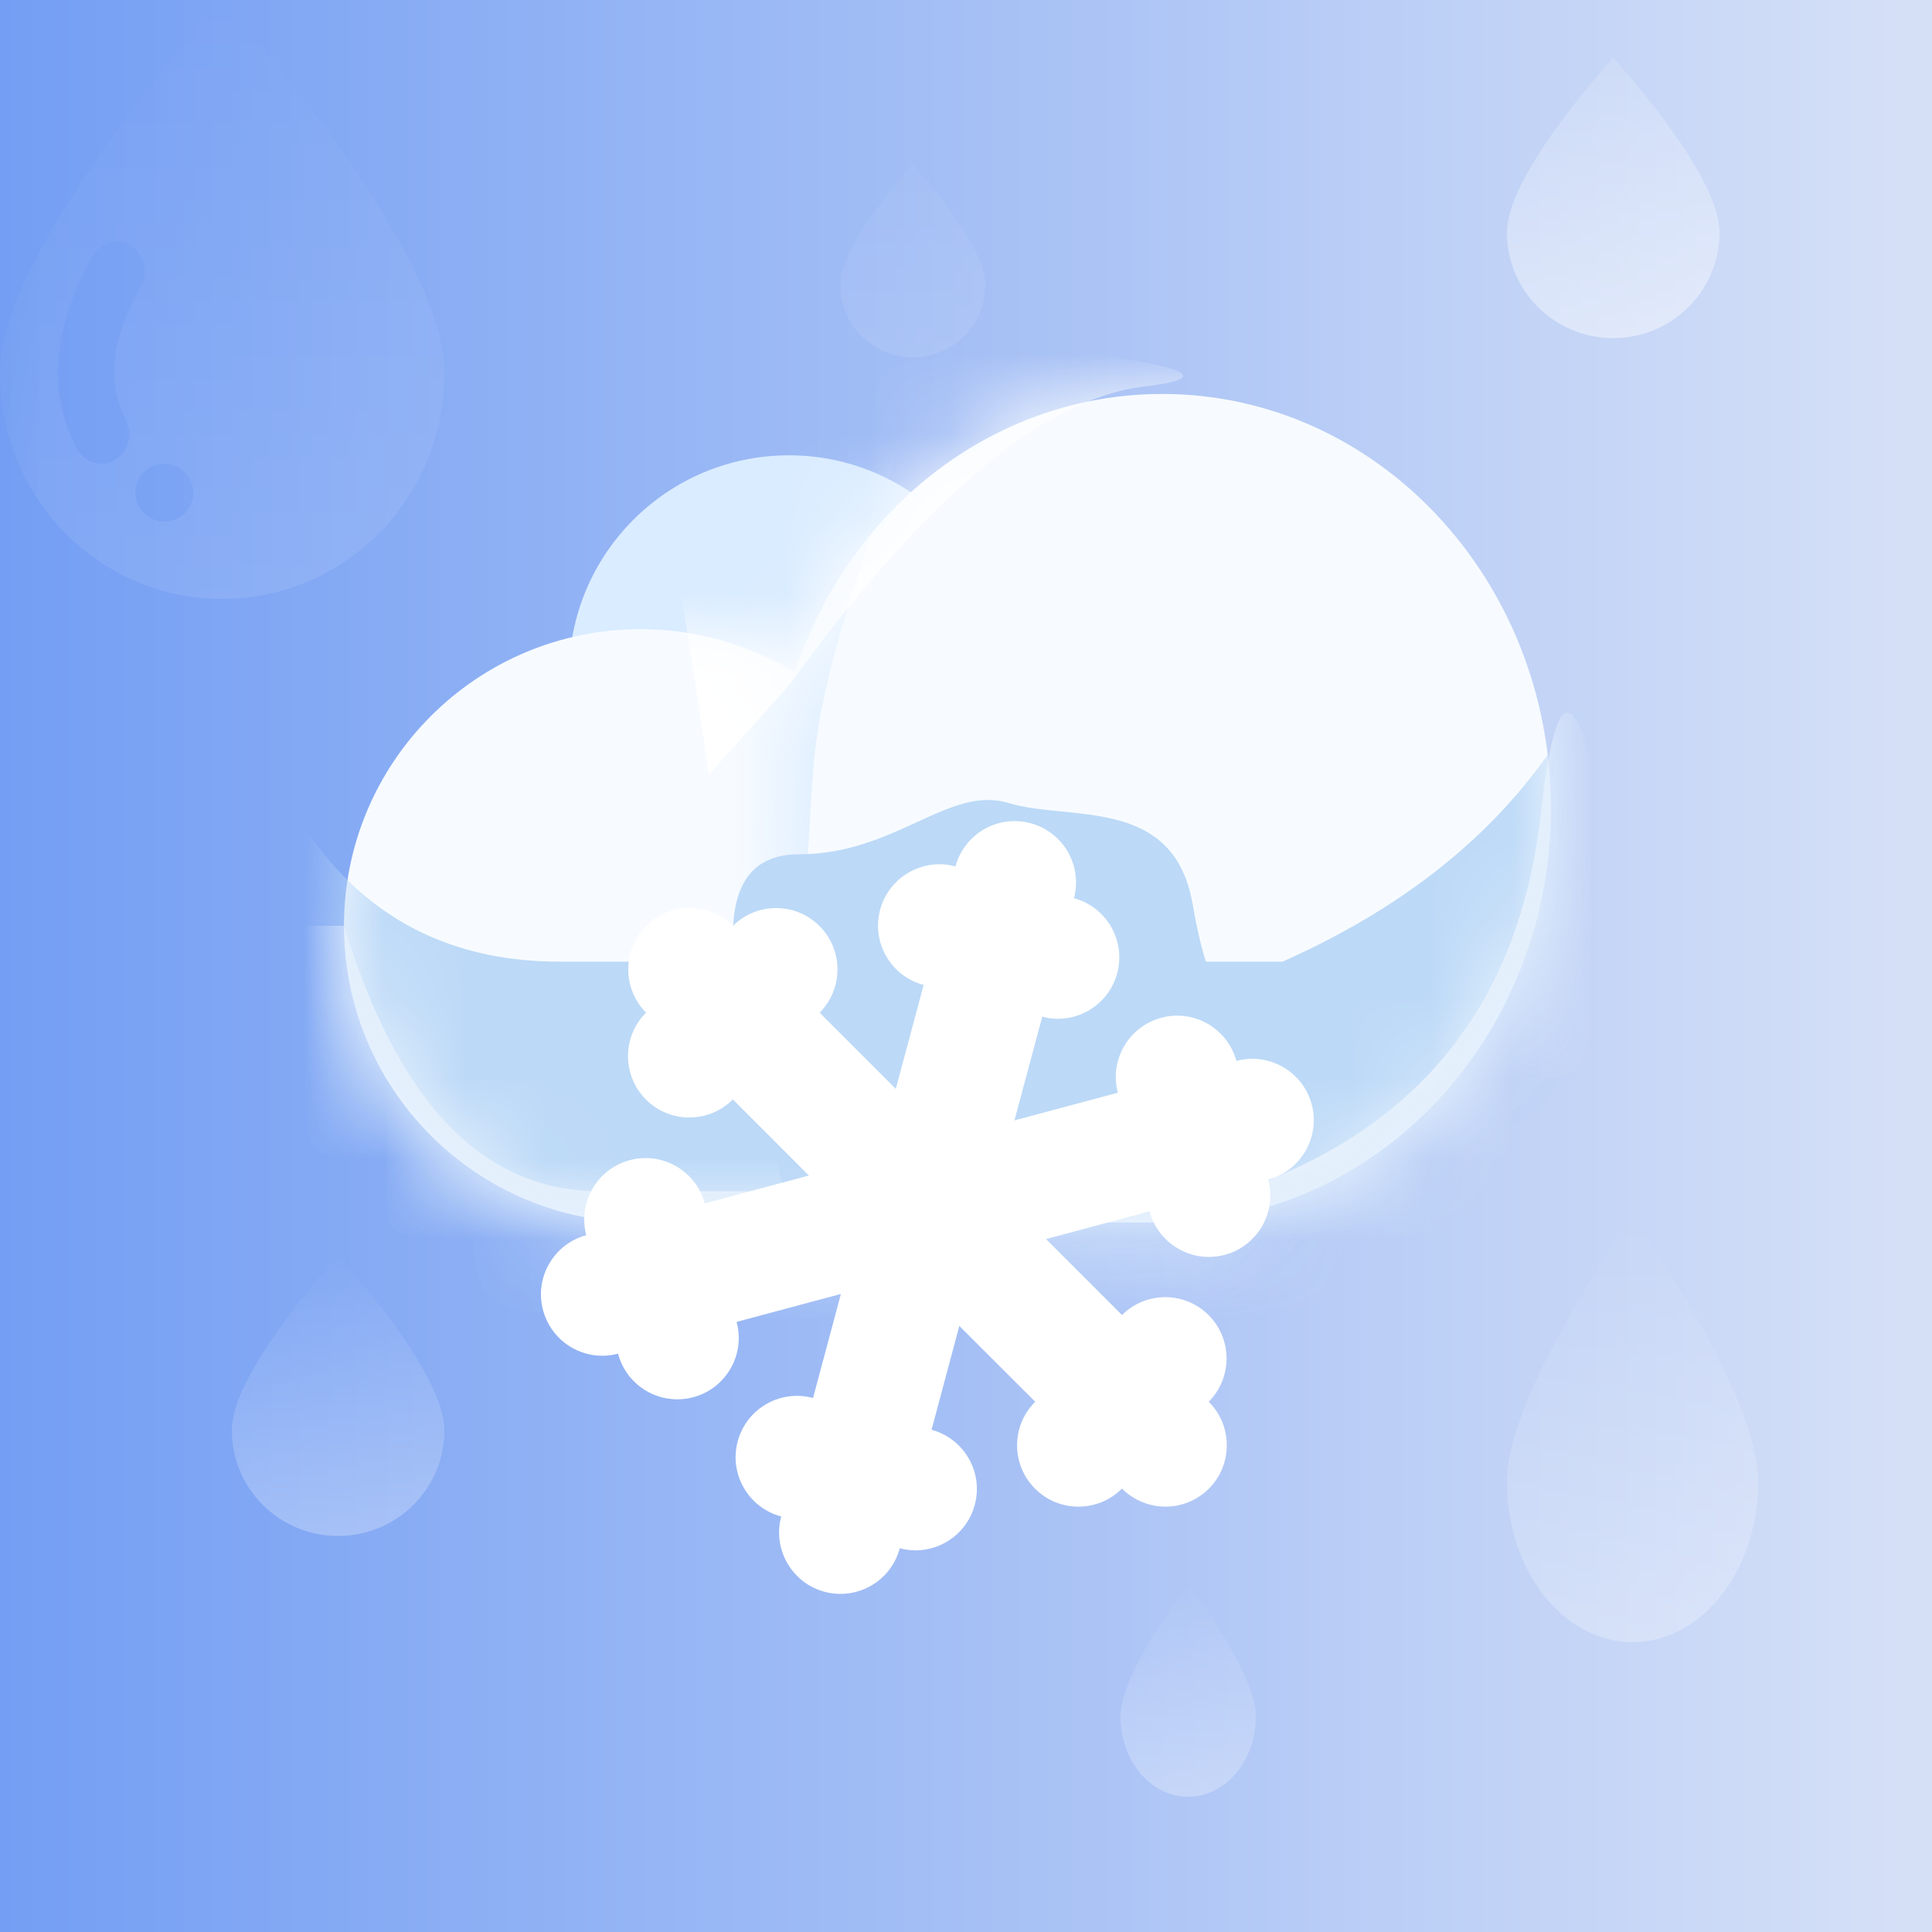 <?xml version="1.0" encoding="UTF-8"?>
<svg width="24px" height="24px" viewBox="0 0 24 24" version="1.1" xmlns="http://www.w3.org/2000/svg" xmlns:xlink="http://www.w3.org/1999/xlink">
    <title>-mockplus-</title>
    <defs>
        <linearGradient x1="98.005%" y1="50%" x2="-10.168%" y2="50%" id="linearGradient-1">
            <stop stop-color="#D5E0F7" offset="0%"></stop>
            <stop stop-color="#6997F3" offset="100%"></stop>
        </linearGradient>
        <rect id="path-2" x="0" y="0" width="24" height="24"></rect>
        <linearGradient x1="50%" y1="0%" x2="50%" y2="100%" id="linearGradient-4">
            <stop stop-color="#FFFFFF" stop-opacity="0" offset="0%"></stop>
            <stop stop-color="#FFFFFF" offset="100%"></stop>
        </linearGradient>
        <linearGradient x1="50%" y1="0%" x2="50%" y2="100%" id="linearGradient-5">
            <stop stop-color="#FFFFFF" stop-opacity="0" offset="0%"></stop>
            <stop stop-color="#FFFFFF" offset="100%"></stop>
        </linearGradient>
        <linearGradient x1="50%" y1="0%" x2="50%" y2="100%" id="linearGradient-6">
            <stop stop-color="#FFFFFF" stop-opacity="0" offset="0%"></stop>
            <stop stop-color="#FFFFFF" offset="100%"></stop>
        </linearGradient>
        <linearGradient x1="50%" y1="0%" x2="50%" y2="100%" id="linearGradient-7">
            <stop stop-color="#FFFFFF" stop-opacity="0.315" offset="0%"></stop>
            <stop stop-color="#FFFFFF" offset="100%"></stop>
        </linearGradient>
        <linearGradient x1="50%" y1="0%" x2="50%" y2="100%" id="linearGradient-8">
            <stop stop-color="#FFFFFF" stop-opacity="0.315" offset="0%"></stop>
            <stop stop-color="#FFFFFF" offset="100%"></stop>
        </linearGradient>
        <linearGradient x1="50%" y1="0%" x2="50%" y2="100%" id="linearGradient-9">
            <stop stop-color="#FFFFFF" stop-opacity="0" offset="0%"></stop>
            <stop stop-color="#FFFFFF" offset="100%"></stop>
        </linearGradient>
        <path d="M10.165,0 C12.831,0 14.993,2.304 14.993,5.146 C14.993,7.897 12.967,10.144 10.418,10.285 L10.419,10.292 L4.193,10.292 L4.193,10.257 C4.027,10.28 3.857,10.292 3.685,10.292 C1.65,10.292 0,8.642 0,6.607 C0,4.572 1.65,2.922 3.685,2.922 C4.387,2.922 5.044,3.119 5.602,3.46 C6.256,1.447 8.052,0 10.165,0 Z" id="path-10"></path>
        <ellipse id="path-12" cx="4.828" cy="5.146" rx="4.828" ry="5.146"></ellipse>
        <filter x="-490.2%" y="-249.0%" width="1080.5%" height="598.0%" filterUnits="objectBoundingBox" id="filter-14">
            <feGaussianBlur stdDeviation="9.318" in="SourceGraphic"></feGaussianBlur>
        </filter>
        <filter x="-143.4%" y="-171.6%" width="386.7%" height="443.1%" filterUnits="objectBoundingBox" id="filter-15">
            <feGaussianBlur stdDeviation="3.106" in="SourceGraphic"></feGaussianBlur>
        </filter>
        <filter x="-28.7%" y="-41.4%" width="157.4%" height="182.9%" filterUnits="objectBoundingBox" id="filter-16">
            <feGaussianBlur stdDeviation="2.2" in="SourceGraphic"></feGaussianBlur>
        </filter>
        <filter x="-38.1%" y="-67.3%" width="176.3%" height="234.7%" filterUnits="objectBoundingBox" id="filter-17">
            <feGaussianBlur stdDeviation="2.329" in="SourceGraphic"></feGaussianBlur>
        </filter>
        <filter x="-462.8%" y="-528.1%" width="1025.6%" height="1156.2%" filterUnits="objectBoundingBox" id="filter-18">
            <feGaussianBlur stdDeviation="9.318" in="SourceGraphic"></feGaussianBlur>
        </filter>
    </defs>
    <g id="0401迭代-取派异常--五端" stroke="none" stroke-width="1" fill="none" fill-rule="evenodd">
        <g id="取派异常--PC官网-列表" transform="translate(-1041, -736)">
            <g id="取派异常小图-雨雪" transform="translate(1041, 736)">
                <g id="矩形-2">
                    <mask id="mask-3" fill="white">
                        <use xlink:href="#path-2"></use>
                    </mask>
                    <use id="矩形" fill="url(#linearGradient-1)" xlink:href="#path-2"></use>
                    <path d="M2.76,0 L2.942,0.207 L2.972,0.24 C2.995,0.268 3.022,0.299 3.053,0.335 C3.14,0.438 3.237,0.554 3.342,0.682 C3.646,1.056 3.938,1.439 4.217,1.832 C4.445,2.155 4.65,2.468 4.827,2.767 C5.271,3.518 5.52,4.147 5.52,4.637 C5.52,6.184 4.286,7.44 2.76,7.44 C1.234,7.44 0,6.184 0,4.637 C0,4.147 0.249,3.518 0.693,2.767 C0.87,2.468 1.075,2.155 1.303,1.832 C1.582,1.439 1.874,1.056 2.178,0.682 C2.3,0.533 2.423,0.386 2.548,0.24 L2.578,0.207 L2.76,0 Z M2.04,5.76 C1.841,5.76 1.68,5.921 1.68,6.12 C1.68,6.319 1.841,6.48 2.04,6.48 C2.239,6.48 2.4,6.319 2.4,6.12 C2.4,5.921 2.239,5.76 2.04,5.76 Z M1.63,3.052 C1.464,2.948 1.251,3.005 1.152,3.18 C0.658,4.056 0.581,4.867 0.955,5.572 C1.049,5.749 1.262,5.812 1.429,5.713 C1.597,5.614 1.657,5.389 1.563,5.212 C1.324,4.761 1.375,4.223 1.751,3.556 C1.849,3.382 1.795,3.156 1.63,3.052 Z" id="形状结合" fill="url(#linearGradient-4)" fill-rule="nonzero" opacity="0.3" mask="url(#mask-3)"></path>
                    <path d="M18.72,18.411 C18.72,18.063 18.861,17.617 19.112,17.084 C19.211,16.871 19.328,16.649 19.456,16.42 C19.614,16.141 19.779,15.869 19.951,15.604 C20.02,15.498 20.089,15.394 20.16,15.291 L20.177,15.267 L20.28,15.12 L20.383,15.267 L20.4,15.291 C20.413,15.31 20.428,15.332 20.446,15.358 C20.495,15.431 20.55,15.513 20.609,15.604 C20.781,15.869 20.946,16.141 21.104,16.42 C21.232,16.649 21.348,16.871 21.448,17.084 C21.699,17.617 21.84,18.063 21.84,18.411 C21.84,19.508 21.142,20.4 20.28,20.4 C19.418,20.4 18.72,19.508 18.72,18.411 L18.72,18.411 Z" id="形状结合备份" fill="url(#linearGradient-5)" fill-rule="nonzero" opacity="0.523" mask="url(#mask-3)"></path>
                    <path d="M2.88,17.769 C2.88,17.54 2.999,17.246 3.211,16.894 C3.296,16.754 3.394,16.608 3.503,16.457 C3.636,16.273 3.776,16.094 3.922,15.919 C3.98,15.849 4.039,15.781 4.099,15.712 L4.113,15.697 L4.2,15.6 L4.287,15.697 L4.301,15.712 C4.312,15.725 4.326,15.74 4.34,15.757 C4.382,15.805 4.428,15.859 4.478,15.919 C4.624,16.094 4.764,16.273 4.897,16.457 C5.006,16.608 5.104,16.754 5.189,16.894 C5.401,17.246 5.52,17.54 5.52,17.769 C5.52,18.492 4.93,19.08 4.2,19.08 C3.47,19.08 2.88,18.492 2.88,17.769 L2.88,17.769 Z" id="形状结合备份-2" fill="url(#linearGradient-6)" fill-rule="nonzero" opacity="0.523" mask="url(#mask-3)"></path>
                    <path d="M18.72,2.889 C18.72,2.66 18.839,2.366 19.051,2.014 C19.136,1.874 19.234,1.728 19.343,1.577 C19.476,1.393 19.616,1.214 19.762,1.039 C19.82,0.969 19.879,0.901 19.939,0.832 L19.953,0.817 L20.04,0.72 L20.127,0.817 L20.141,0.832 C20.152,0.845 20.166,0.86 20.18,0.877 C20.222,0.925 20.268,0.979 20.318,1.039 C20.464,1.214 20.604,1.393 20.737,1.577 C20.846,1.728 20.944,1.874 21.029,2.014 C21.241,2.366 21.36,2.66 21.36,2.889 C21.36,3.612 20.77,4.2 20.04,4.2 C19.31,4.2 18.72,3.612 18.72,2.889 L18.72,2.889 Z" id="形状结合备份-4" fill="url(#linearGradient-7)" fill-rule="nonzero" opacity="0.67" mask="url(#mask-3)"></path>
                    <path d="M10.44,3.536 C10.44,3.378 10.521,3.175 10.666,2.933 C10.724,2.836 10.79,2.735 10.865,2.631 C10.956,2.504 11.051,2.38 11.15,2.26 C11.19,2.212 11.23,2.165 11.271,2.118 L11.281,2.107 L11.34,2.04 L11.399,2.107 L11.409,2.118 C11.417,2.126 11.426,2.137 11.436,2.148 C11.464,2.181 11.496,2.219 11.53,2.26 C11.629,2.38 11.724,2.504 11.815,2.631 C11.89,2.735 11.956,2.836 12.014,2.933 C12.159,3.175 12.24,3.378 12.24,3.536 C12.24,4.035 11.837,4.44 11.34,4.44 C10.842,4.44 10.44,4.035 10.44,3.536 L10.44,3.536 Z" id="形状结合备份-5" fill="url(#linearGradient-8)" fill-rule="nonzero" opacity="0.3" mask="url(#mask-3)"></path>
                    <path d="M13.92,21.325 C13.92,21.152 13.996,20.928 14.131,20.662 C14.185,20.556 14.247,20.445 14.317,20.33 C14.401,20.191 14.49,20.055 14.583,19.922 C14.62,19.869 14.657,19.817 14.696,19.765 L14.705,19.753 L14.76,19.68 L14.815,19.753 L14.824,19.765 C14.832,19.775 14.84,19.786 14.849,19.799 C14.876,19.835 14.905,19.877 14.937,19.922 C15.03,20.055 15.119,20.191 15.203,20.33 C15.273,20.445 15.335,20.556 15.389,20.662 C15.524,20.928 15.6,21.152 15.6,21.325 C15.6,21.874 15.224,22.32 14.76,22.32 C14.296,22.32 13.92,21.874 13.92,21.325 L13.92,21.325 Z" id="形状结合备份-3" fill="url(#linearGradient-9)" fill-rule="nonzero" opacity="0.523" mask="url(#mask-3)"></path>
                </g>
                <g id="编组-3" transform="translate(4.273, 4.894)">
                    <circle id="椭圆形" fill="#DAECFF" cx="5.527" cy="3.494" r="2.732"></circle>
                    <g id="编组">
                        <mask id="mask-11" fill="white">
                            <use xlink:href="#path-10"></use>
                        </mask>
                        <use id="形状结合" fill="#F7FBFF" xlink:href="#path-10"></use>
                        <g id="椭圆形-2" mask="url(#mask-11)">
                            <g transform="translate(5.336, 0)">
                                <mask id="mask-13" fill="white">
                                    <use xlink:href="#path-12"></use>
                                </mask>
                                <g id="椭圆形" stroke="none" fill="none"></g>
                                <path d="M0.381,7.886 C0.386,6.553 0.426,5.453 0.501,4.585 C0.596,3.481 1.068,2.228 1.334,1.372 C1.969,-0.675 2.181,-1.331 1.969,-0.597 L-2.918,1.956 C-3.549,2.929 -3.774,3.704 -3.593,4.281 C-3.321,5.146 -1.4,8.655 -0.952,9.149 C-0.504,9.642 1.518,10.382 1.518,10.337 C1.518,10.307 1.369,9.667 0.635,8.113 C0.627,8.096 0.543,8.02 0.381,7.886 Z" id="路径-4" stroke="none" fill="#E2F0FF" fill-rule="evenodd" filter="url(#filter-14)" mask="url(#mask-13)"></path>
                            </g>
                        </g>
                        <path d="M5.527,3.621 C7.211,1.294 8.685,0.056 9.949,-0.094 C11.846,-0.319 7.453,-0.705 7.306,-0.705 C7.159,-0.705 3.76,0.759 3.931,1.263 C4.045,1.599 4.246,2.753 4.534,4.726 L5.527,3.621 Z" id="路径-6" fill="#FFFFFF" filter="url(#filter-15)" mask="url(#mask-11)"></path>
                        <path d="M-1.652,1.779 C-1.206,5.294 0.237,7.052 2.678,7.052 C5.12,7.052 8.114,7.052 11.659,7.052 C14.887,5.616 16.395,3.096 16.182,-0.508 C15.97,-4.112 16.694,-3.625 18.356,0.953 C18.356,6.71 18.356,9.589 18.356,9.589 C18.356,9.589 17.146,13.034 15.373,13.034 C14.191,13.034 8.507,13.034 -1.679,13.034 C-3.658,8.771 -4.647,6.459 -4.647,6.099 C-4.647,5.739 -4.364,4.225 -3.799,1.559 L-1.652,1.779 Z" id="路径-74" fill="#BCD9F7" filter="url(#filter-16)" mask="url(#mask-11)"></path>
                        <path d="M-1.54098956e-13,6.607 C0.67,8.805 1.727,9.904 3.171,9.904 C4.615,9.904 7.262,9.904 11.113,9.904 C13.356,9.134 14.607,7.569 14.868,5.209 C15.128,2.85 15.535,3.83 16.09,8.15 L13.919,14.212 C9.867,14.38 7.423,14.38 6.589,14.212 C5.754,14.043 2.812,13.434 -2.236,12.385 C-1.083,9.257 -0.506,7.657 -0.506,7.585 C-0.506,7.513 -0.506,7.187 -0.506,6.607 L-1.54098956e-13,6.607 Z" id="路径-75" fill="#EEF5FE" filter="url(#filter-17)" mask="url(#mask-11)"></path>
                        <path d="M5.012,7.878 C4.636,6.438 4.849,5.718 5.652,5.718 C6.855,5.718 7.512,4.854 8.259,5.082 C9.005,5.311 10.308,4.987 10.542,6.337 C10.775,7.687 11.009,7.258 10.775,7.878 C10.542,8.498 9.977,8.164 9.491,9.054 C9.005,9.944 8.973,9.897 7.914,10.19 C7.208,10.386 6.412,10.386 5.527,10.19 L5.012,7.878 Z" id="路径-2" fill="#BCD9F7" filter="url(#filter-18)" mask="url(#mask-11)"></path>
                    </g>
                </g>
                <path d="M16.294,13.718 C16.185,13.312 15.767,13.07 15.36,13.179 L15.359,13.18 C15.249,12.774 14.832,12.534 14.426,12.643 C14.02,12.752 13.779,13.168 13.886,13.574 L12.602,13.918 L12.947,12.63 C13.011,12.647 13.076,12.656 13.142,12.656 C13.479,12.656 13.787,12.431 13.878,12.091 C13.987,11.685 13.747,11.267 13.341,11.158 C13.449,10.752 13.208,10.335 12.802,10.226 C12.396,10.117 11.979,10.358 11.869,10.763 L11.867,10.762 C11.46,10.654 11.042,10.895 10.933,11.301 C10.824,11.708 11.066,12.126 11.472,12.235 L11.474,12.235 L11.128,13.526 L10.182,12.58 C10.478,12.282 10.477,11.8 10.18,11.503 C9.883,11.206 9.402,11.206 9.104,11.502 C8.806,11.206 8.325,11.206 8.027,11.503 C7.73,11.8 7.73,12.282 8.026,12.58 L8.024,12.581 C7.727,12.879 7.727,13.361 8.024,13.659 C8.173,13.808 8.368,13.882 8.563,13.882 C8.758,13.882 8.953,13.808 9.102,13.659 L9.104,13.658 L10.049,14.603 L8.755,14.949 C8.646,14.544 8.228,14.303 7.823,14.412 C7.417,14.521 7.175,14.938 7.283,15.344 C6.878,15.453 6.637,15.871 6.746,16.276 C6.837,16.617 7.145,16.842 7.482,16.842 C7.547,16.842 7.612,16.833 7.678,16.816 L7.678,16.818 C7.769,17.159 8.077,17.383 8.414,17.383 C8.481,17.383 8.547,17.374 8.612,17.357 C9.018,17.248 9.26,16.83 9.151,16.424 L9.15,16.421 L10.446,16.074 L10.1,17.366 L10.097,17.366 C9.691,17.257 9.273,17.498 9.164,17.905 C9.055,18.311 9.296,18.729 9.703,18.838 L9.705,18.839 L9.704,18.84 C9.596,19.247 9.837,19.665 10.243,19.774 C10.308,19.791 10.374,19.8 10.441,19.8 C10.778,19.8 11.086,19.575 11.177,19.235 L11.177,19.233 C11.241,19.25 11.307,19.259 11.373,19.259 C11.71,19.259 12.018,19.034 12.109,18.694 C12.218,18.288 11.977,17.871 11.572,17.761 L11.917,16.471 L12.86,17.413 L12.858,17.415 C12.56,17.713 12.56,18.195 12.858,18.493 C13.007,18.642 13.202,18.716 13.397,18.716 C13.592,18.716 13.787,18.642 13.936,18.493 L13.937,18.491 L13.939,18.493 C14.088,18.641 14.283,18.716 14.478,18.716 C14.673,18.716 14.868,18.641 15.017,18.493 C15.314,18.195 15.314,17.712 15.017,17.415 L15.015,17.413 C15.311,17.116 15.311,16.634 15.014,16.337 C14.717,16.04 14.235,16.039 13.938,16.336 L12.994,15.392 L14.281,15.047 L14.281,15.049 C14.372,15.389 14.68,15.614 15.017,15.614 C15.082,15.614 15.149,15.606 15.215,15.588 C15.621,15.479 15.863,15.061 15.754,14.654 L15.753,14.652 L15.755,14.652 C16.162,14.543 16.403,14.125 16.294,13.718 L16.294,13.718 Z" id="路径" fill="#FFFFFF" fill-rule="nonzero"></path>
            </g>
        </g>
    </g>
</svg>